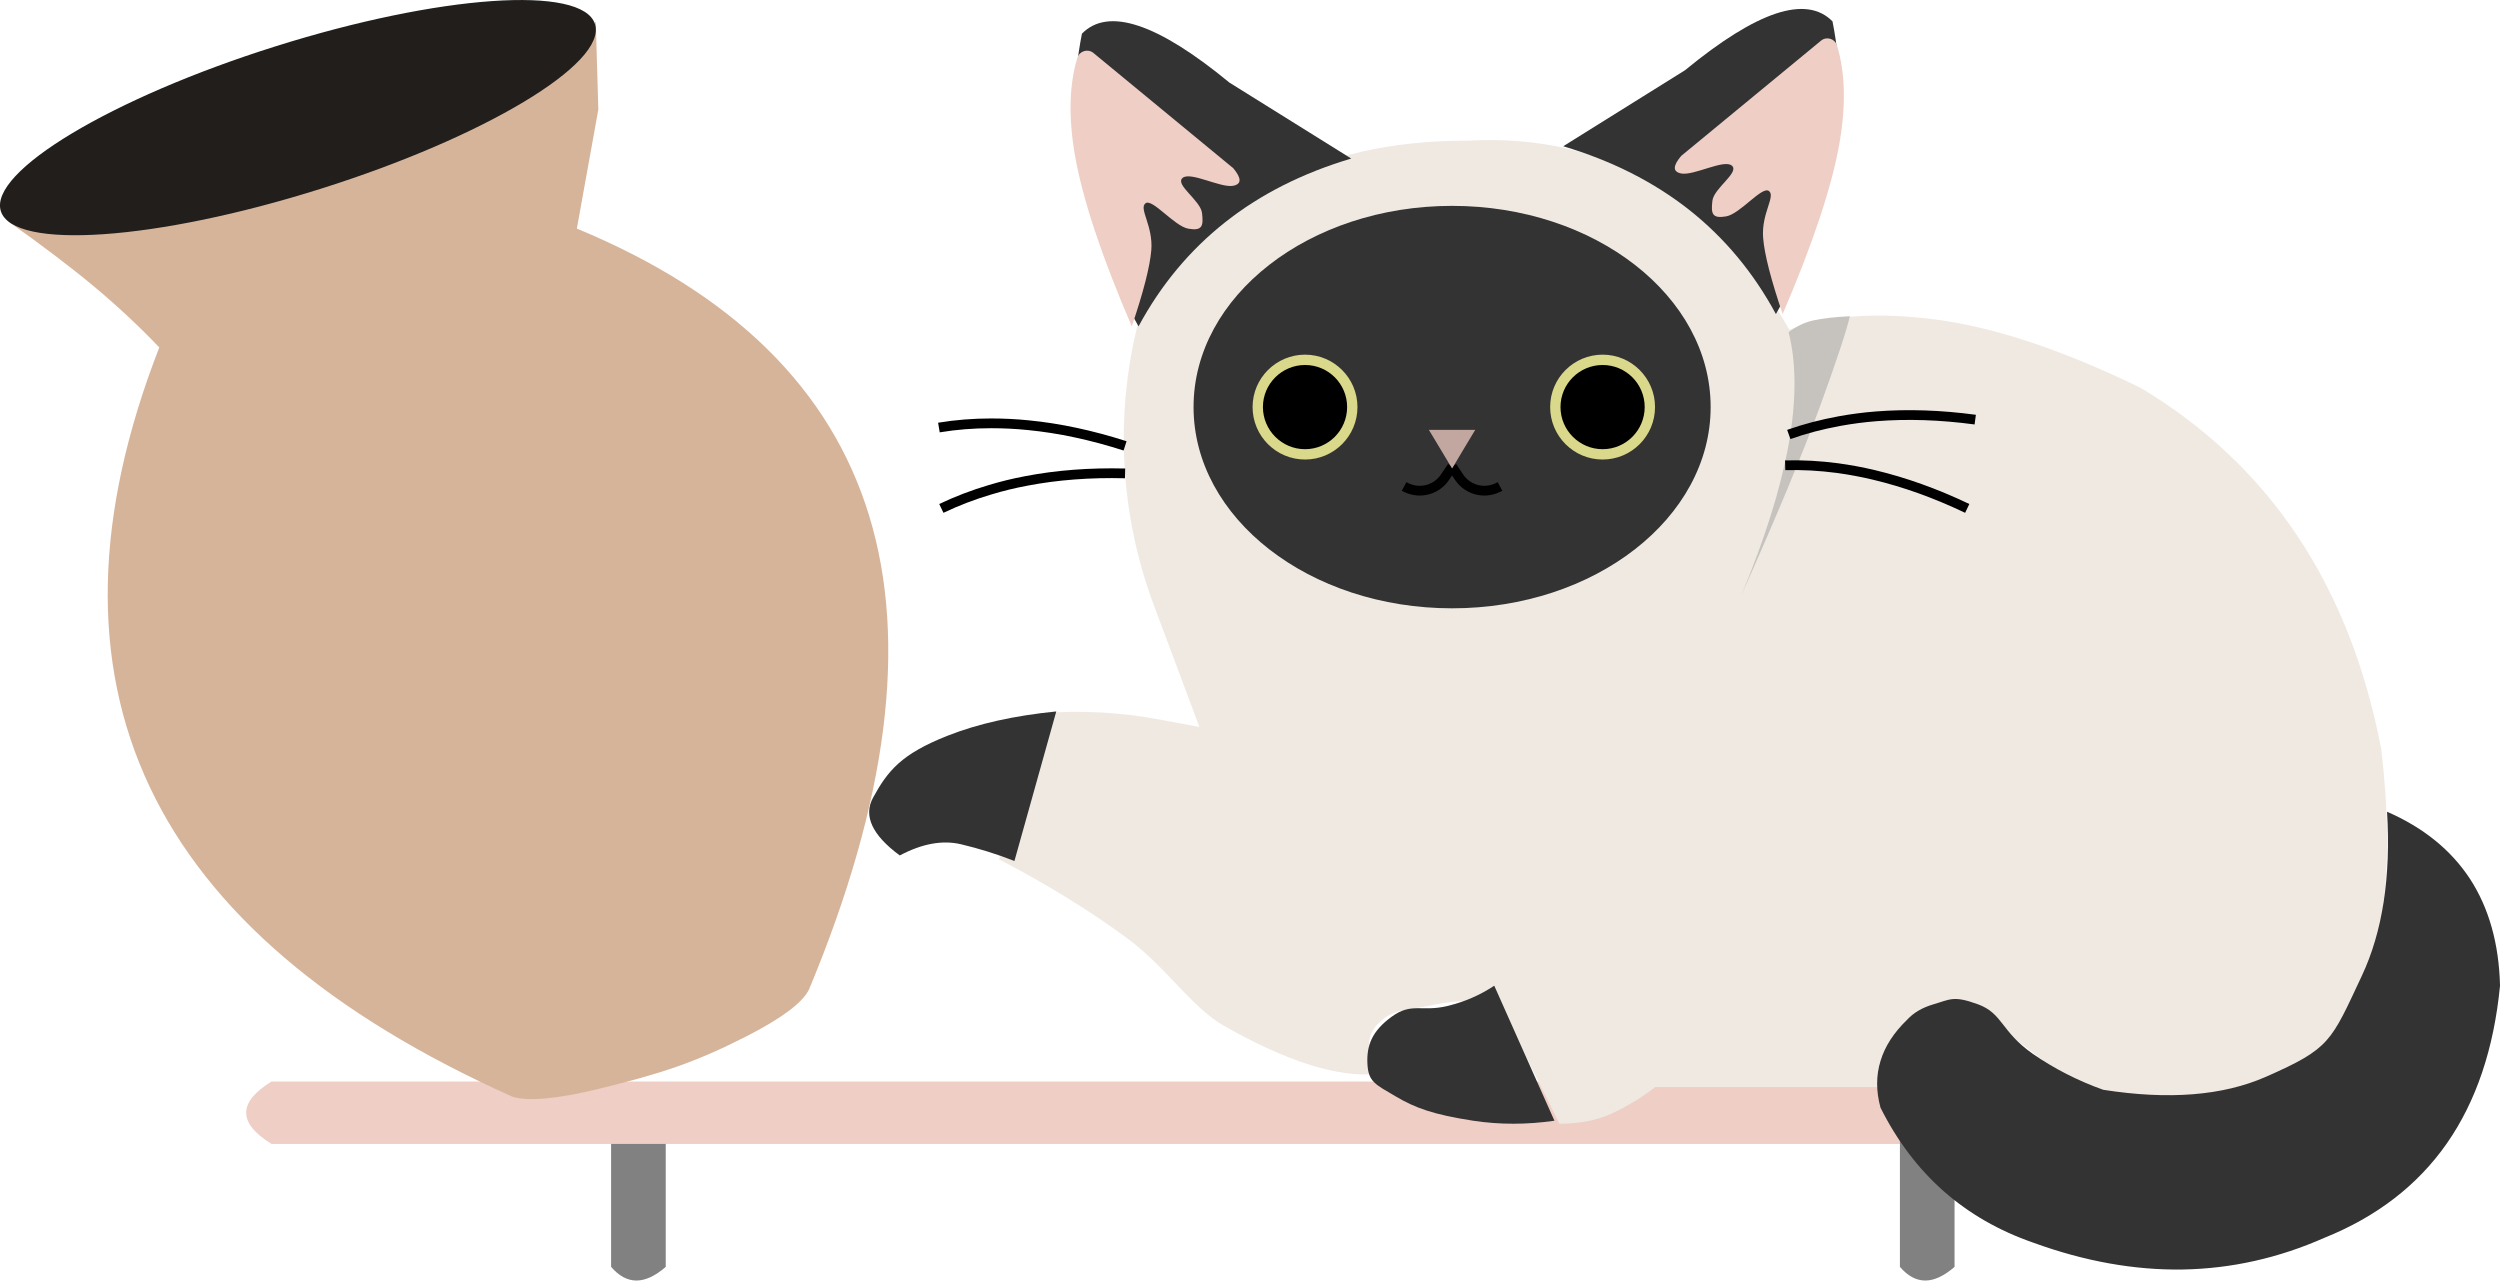 <?xml version="1.0" encoding="UTF-8" standalone="no"?>
<!DOCTYPE svg PUBLIC "-//W3C//DTD SVG 1.1//EN" "http://www.w3.org/Graphics/SVG/1.1/DTD/svg11.dtd">
<svg version="1.1" xmlns="http://www.w3.org/2000/svg" xmlns:xlink="http://www.w3.org/1999/xlink" preserveAspectRatio="xMidYMid meet" viewBox="139.764 287.161 256.243 131.248" width="256.24" height="131.25"><defs><path d="M208 402.41L208 417.01C206.93 417.94 205.93 418.41 205 418.41C204.06 418.41 203.2 417.94 202.4 417.01L202.4 402.41L208 402.41Z" id="e1cW4g7a4M"></path><path d="M165 401.21C165 402.28 165.86 403.34 167.6 404.41L258.19 404.41L268.19 404.41L360.4 404.41L360.4 398.01L167.6 398.01C165.86 399.08 165 400.14 165 401.21Z" id="d58oHBgQUm"></path><path d="M340.1 402.41L340.1 417.01C339.03 417.94 338.03 418.41 337.1 418.41C336.16 418.41 335.3 417.94 334.5 417.01L334.5 402.41L340.1 402.41Z" id="j1ijQhDwJs"></path><path d="M255.38 383.39C259.31 386.31 261.92 390.42 265.2 392.29C271.65 395.96 276.86 397.61 280.83 397.24C279.81 395.13 279.81 393.48 280.83 392.29C282.37 390.51 283.81 390.77 286.98 390.1C289.09 389.66 291.26 389.66 293.5 390.1L299.6 402.34C301.68 402.34 303.49 401.99 305.03 401.26C306.58 400.54 308.04 399.65 309.43 398.58L333.17 398.58C333.57 394.91 334.6 392.47 336.26 391.24C337.93 390.02 340.22 390.02 343.15 391.24L353.83 399.43C355.2 400.03 356.67 400.43 358.25 400.62C359.82 400.82 361.51 400.82 363.31 400.62C370.27 400.81 375.8 397.91 379.91 391.91C384.02 385.91 385.33 376.58 383.83 363.91C382.22 355.54 379.36 348.27 375.25 342.1C371.14 335.94 365.78 330.87 359.17 326.91C351.16 323.02 344.16 320.69 338.16 319.91C332.16 319.13 327.16 319.48 323.17 320.96C319.51 314.52 314.93 309.58 309.43 306.14C303.93 302.69 297.51 301.17 290.17 301.58C282.42 301.56 275.74 303.08 270.13 306.14C264.52 309.19 259.98 313.78 256.5 319.91C256.48 320 256.46 320.06 256.46 320.08C254 329.72 254.55 339.88 258.03 349.19C258.65 350.86 260.21 355.02 262.7 361.67C260.43 361.25 259.01 360.99 258.44 360.88C254.62 360.17 250.71 359.96 246.83 360.24C246.83 360.24 246.83 360.24 246.83 360.24L242.17 375.24C247.2 377.87 251.6 380.59 255.38 383.39Z" id="aHd67tdQI"></path><path d="M315.1 328.88C315.1 340.27 303.22 349.51 288.6 349.51C273.97 349.51 262.1 340.27 262.1 328.88C262.1 317.5 273.97 308.26 288.6 308.26C303.22 308.26 315.1 317.5 315.1 328.88Z" id="c10MvHCnFw"></path><path d="M309.4 328.88C309.4 331.85 306.99 334.26 304.03 334.26C301.06 334.26 298.65 331.85 298.65 328.88C298.65 325.92 301.06 323.51 304.03 323.51C306.99 323.51 309.4 325.92 309.4 328.88Z" id="h2P2SkUOpg"></path><path d="M278.9 328.88C278.9 331.85 276.49 334.26 273.53 334.26C270.56 334.26 268.15 331.85 268.15 328.88C268.15 325.92 270.56 323.51 273.53 323.51C276.49 323.51 278.9 325.92 278.9 328.88Z" id="a1rX4U0Re7"></path><path d="M277.84 328.88C277.84 331.26 275.91 333.2 273.53 333.2C271.15 333.2 269.21 331.26 269.21 328.88C269.21 326.5 271.15 324.57 273.53 324.57C275.91 324.57 277.84 326.5 277.84 328.88Z" id="e1RfQ4WEGU"></path><path d="M308.34 328.88C308.34 331.26 306.41 333.2 304.03 333.2C301.65 333.2 299.71 331.26 299.71 328.88C299.71 326.5 301.65 324.57 304.03 324.57C306.41 324.57 308.34 326.5 308.34 328.88Z" id="f2oRxYxR4"></path><path d="M288.6 334.99C288.98 335.56 289.22 335.92 289.31 336.06C290.17 337.35 291.83 337.81 293.23 337.16C293.26 337.14 293.36 337.1 293.51 337.02" id="bNYVhxkDJ"></path><path d="M288.6 334.99C288.21 335.56 287.97 335.92 287.88 336.06C287.02 337.35 285.36 337.81 283.96 337.16C283.93 337.14 283.83 337.1 283.68 337.02" id="c1Mpr8cefb"></path><path d="M287.41 333.2L286.22 331.22L288.6 331.22L290.97 331.22L289.78 333.2L288.6 335.18L287.41 333.2Z" id="b5hd479Nz"></path><path d="M381.84 387.19C378.65 393.98 378.63 394.61 372.01 397.53C367.59 399.47 362.04 399.91 355.34 398.86C352.73 397.93 350.33 396.7 348.13 395.18C344.84 392.88 345.06 391.04 342.51 390.1C339.96 389.17 339.67 389.6 337.93 390.1C336.78 390.44 335.88 390.97 335.23 391.69C333.87 393 332.96 394.41 332.51 395.91C332.05 397.41 332.05 399 332.51 400.69C334.21 404.09 336.37 406.94 338.98 409.25C341.59 411.55 344.65 413.31 348.17 414.53C353.42 416.44 358.53 417.36 363.5 417.28C368.48 417.19 373.31 416.11 378.01 414.03C383.38 411.87 387.57 408.64 390.57 404.34C393.57 400.03 395.38 394.65 396.01 388.19C395.9 383.87 394.87 380.22 392.93 377.24C390.98 374.27 388.15 371.98 384.43 370.36C384.83 377.05 383.97 382.66 381.84 387.19Z" id="a61k6XCwMw"></path><path d="M290.76 402.03C286.68 401.4 284.83 400.73 282.79 399.52C280.75 398.31 280.01 398.07 279.92 396.19C279.83 394.32 280.38 392.84 282.42 391.36C284.46 389.88 285.46 390.9 288.09 390.28C289.84 389.86 291.45 389.17 292.92 388.19L299.09 402.03C296.25 402.44 293.47 402.44 290.76 402.03Z" id="aiGQPlfkq"></path><path d="M238.25 373.69C236.35 373.25 234.27 373.63 231.99 374.84C229.15 372.75 228.24 370.77 229.25 368.92C230.76 366.15 232.16 364.44 236.86 362.58C239.99 361.34 243.71 360.51 248.03 360.08L243.74 375.41C241.97 374.71 240.14 374.14 238.25 373.69Z" id="b3hlyJHI4D"></path><path d="M265.35 309.93C268.98 307.06 273.29 304.89 278.26 303.41L265.77 295.62C262.08 292.58 258.97 290.64 256.46 289.81C253.94 288.97 252 289.24 250.66 290.61C249.69 295.48 249.69 300.41 250.66 305.41C251.62 310.41 253.56 315.48 256.46 320.61C258.75 316.36 261.72 312.8 265.35 309.93Z" id="a3MUbZnlw"></path><path d="M257.77 312.8C257.97 310.3 256.47 308.55 257.17 308C257.87 307.45 260.12 310.35 261.57 310.6C263.02 310.85 263.12 310.3 262.97 309C262.82 307.7 260.17 306.1 260.97 305.4C261.77 304.7 264.87 306.45 266.17 306.2C267.03 306.03 267.03 305.43 266.17 304.4C258.53 298.1 253.75 294.16 251.84 292.59C251.27 292.12 250.41 292.38 250.19 293.08C249.36 295.83 249.27 299.14 249.93 303C250.7 307.47 252.64 313.34 255.77 320.61C256.97 317.07 257.63 314.47 257.77 312.8Z" id="a2qJZuXRE"></path><path d="M312.9 308.67C309.26 305.8 304.96 303.63 299.99 302.15L312.47 294.36C316.17 291.32 319.27 289.39 321.79 288.55C324.31 287.72 326.24 287.98 327.59 289.35C328.56 294.22 328.56 299.15 327.59 304.15C326.62 309.15 324.69 314.22 321.79 319.35C319.49 315.1 316.53 311.54 312.9 308.67Z" id="dEdxONWXA"></path><path d="M320.48 311.54C320.28 309.04 321.78 307.29 321.08 306.74C320.38 306.19 318.13 309.09 316.68 309.34C315.23 309.59 315.13 309.04 315.28 307.74C315.43 306.44 318.08 304.84 317.28 304.14C316.48 303.44 313.38 305.19 312.08 304.94C311.21 304.77 311.21 304.17 312.08 303.14C319.72 296.84 324.5 292.9 326.41 291.33C326.98 290.86 327.84 291.12 328.05 291.82C328.89 294.58 328.98 297.88 328.32 301.74C327.55 306.21 325.6 312.08 322.48 319.35C321.28 315.81 320.61 313.21 320.48 311.54Z" id="f1NWonnEKJ"></path><path d="M155.09 367.77C149.06 354.97 149.39 339.97 156.09 322.77C154 320.58 151.76 318.49 149.36 316.49C146.96 314.49 144 312.25 140.49 309.77C148.8 309.81 155.63 309.31 161 308.28C166.37 307.25 170.67 306.21 173.89 305.17C180.1 302.98 185.8 300.51 191 297.74C196.2 294.98 199.48 292.18 200.83 289.37L201.09 298.39L198.89 310.59C214.9 317.22 224.88 327.02 228.85 340.02C232.82 353.02 230.76 369.2 222.69 388.57C222.03 389.93 219.89 391.53 216.29 393.37C210.89 396.12 207.44 397.22 201.09 398.77C196.86 399.8 193.93 400.07 192.29 399.57C173.53 391.17 161.13 380.57 155.09 367.77Z" id="c4daNeuPQ1"></path><path d="M200.75 289.63C202.02 293.66 189.4 301.23 172.6 306.52C155.8 311.82 141.12 312.84 139.85 308.8C138.58 304.77 151.19 297.2 168 291.91C184.8 286.62 199.47 285.59 200.75 289.63Z" id="e1v7qClTJB"></path><path d="M325.63 320C326.53 319.8 327.78 319.65 329.37 319.57C329.03 321.06 328 324.16 326.29 328.86C324.57 333.56 321.89 340.01 318.23 348.21C320.66 342.39 322.28 337.23 323.09 332.73C323.9 328.23 323.9 324.39 323.09 321.21C323.88 320.61 324.72 320.2 325.63 320Z" id="a190kKR3PN"></path><path d="M342.22 330.17C338.65 329.69 335.27 329.58 332.08 329.83C330.79 329.93 329.53 330.1 328.31 330.32C326.51 330.65 324.77 331.1 323.11 331.69" id="anUDWKtVf"></path><path d="M341.4 339.27C338.15 337.72 334.96 336.58 331.85 335.84C330.6 335.54 329.35 335.31 328.11 335.14C326.3 334.9 324.51 334.8 322.74 334.85" id="aSouUfRyu"></path><path d="M255.08 332.86C251.65 331.76 248.34 331.05 245.16 330.74C243.87 330.61 242.61 330.55 241.36 330.55C239.53 330.55 237.74 330.69 236 330.98" id="bVoGumEYw"></path><path d="M255.08 335.68C251.48 335.59 248.1 335.85 244.97 336.45C243.69 336.69 242.46 336.99 241.27 337.35C239.51 337.87 237.84 338.51 236.25 339.27" id="j1shKtafMh"></path></defs><g><g><g><use xlink:href="#e1cW4g7a4M" opacity="1" fill="#818181" fill-opacity="1"></use></g><g><use xlink:href="#d58oHBgQUm" opacity="1" fill="#eecec5" fill-opacity="1"></use></g><g><use xlink:href="#j1ijQhDwJs" opacity="1" fill="#818181" fill-opacity="1"></use></g></g><g><g><use xlink:href="#aHd67tdQI" opacity="1" fill="#efe9e2" fill-opacity="1"></use></g><g><g><use xlink:href="#c10MvHCnFw" opacity="1" fill="#333333" fill-opacity="1"></use></g><g><use xlink:href="#h2P2SkUOpg" opacity="1" fill="#dad88a" fill-opacity="1"></use></g><g><use xlink:href="#a1rX4U0Re7" opacity="1" fill="#dad88a" fill-opacity="1"></use></g><g><use xlink:href="#e1RfQ4WEGU" opacity="1" fill="#000000" fill-opacity="1"></use></g><g><use xlink:href="#f2oRxYxR4" opacity="1" fill="#000000" fill-opacity="1"></use></g><g><g><use xlink:href="#bNYVhxkDJ" opacity="1" fill-opacity="0" stroke="#000000" stroke-width="1" stroke-opacity="1"></use></g></g><g><g><use xlink:href="#c1Mpr8cefb" opacity="1" fill-opacity="0" stroke="#000000" stroke-width="1" stroke-opacity="1"></use></g></g><g><use xlink:href="#b5hd479Nz" opacity="1" fill="#c1a7a0" fill-opacity="1"></use></g></g><g><use xlink:href="#a61k6XCwMw" opacity="1" fill="#333333" fill-opacity="1"></use></g><g><use xlink:href="#aiGQPlfkq" opacity="1" fill="#333333" fill-opacity="1"></use></g><g><use xlink:href="#b3hlyJHI4D" opacity="1" fill="#333333" fill-opacity="1"></use></g><g><g><use xlink:href="#a3MUbZnlw" opacity="1" fill="#333333" fill-opacity="1"></use></g><g><use xlink:href="#a2qJZuXRE" opacity="1" fill="#eecec5" fill-opacity="1"></use></g></g><g><g><use xlink:href="#dEdxONWXA" opacity="1" fill="#333333" fill-opacity="1"></use></g><g><use xlink:href="#f1NWonnEKJ" opacity="1" fill="#eecec5" fill-opacity="1"></use></g></g></g><g><g><use xlink:href="#c4daNeuPQ1" opacity="1" fill="#d6b49a" fill-opacity="1"></use></g><g><use xlink:href="#e1v7qClTJB" opacity="1" fill="#211e1c" fill-opacity="1"></use></g></g><g><use xlink:href="#a190kKR3PN" opacity="1" fill="#c6c2bd" fill-opacity="1"></use></g><g><g><use xlink:href="#anUDWKtVf" opacity="1" fill-opacity="0" stroke="#000000" stroke-width="1" stroke-opacity="1"></use></g></g><g><g><use xlink:href="#aSouUfRyu" opacity="1" fill-opacity="0" stroke="#000000" stroke-width="1" stroke-opacity="1"></use></g></g><g><g><use xlink:href="#bVoGumEYw" opacity="1" fill-opacity="0" stroke="#000000" stroke-width="1" stroke-opacity="1"></use></g></g><g><g><use xlink:href="#j1shKtafMh" opacity="1" fill-opacity="0" stroke="#000000" stroke-width="1" stroke-opacity="1"></use></g></g></g></svg>